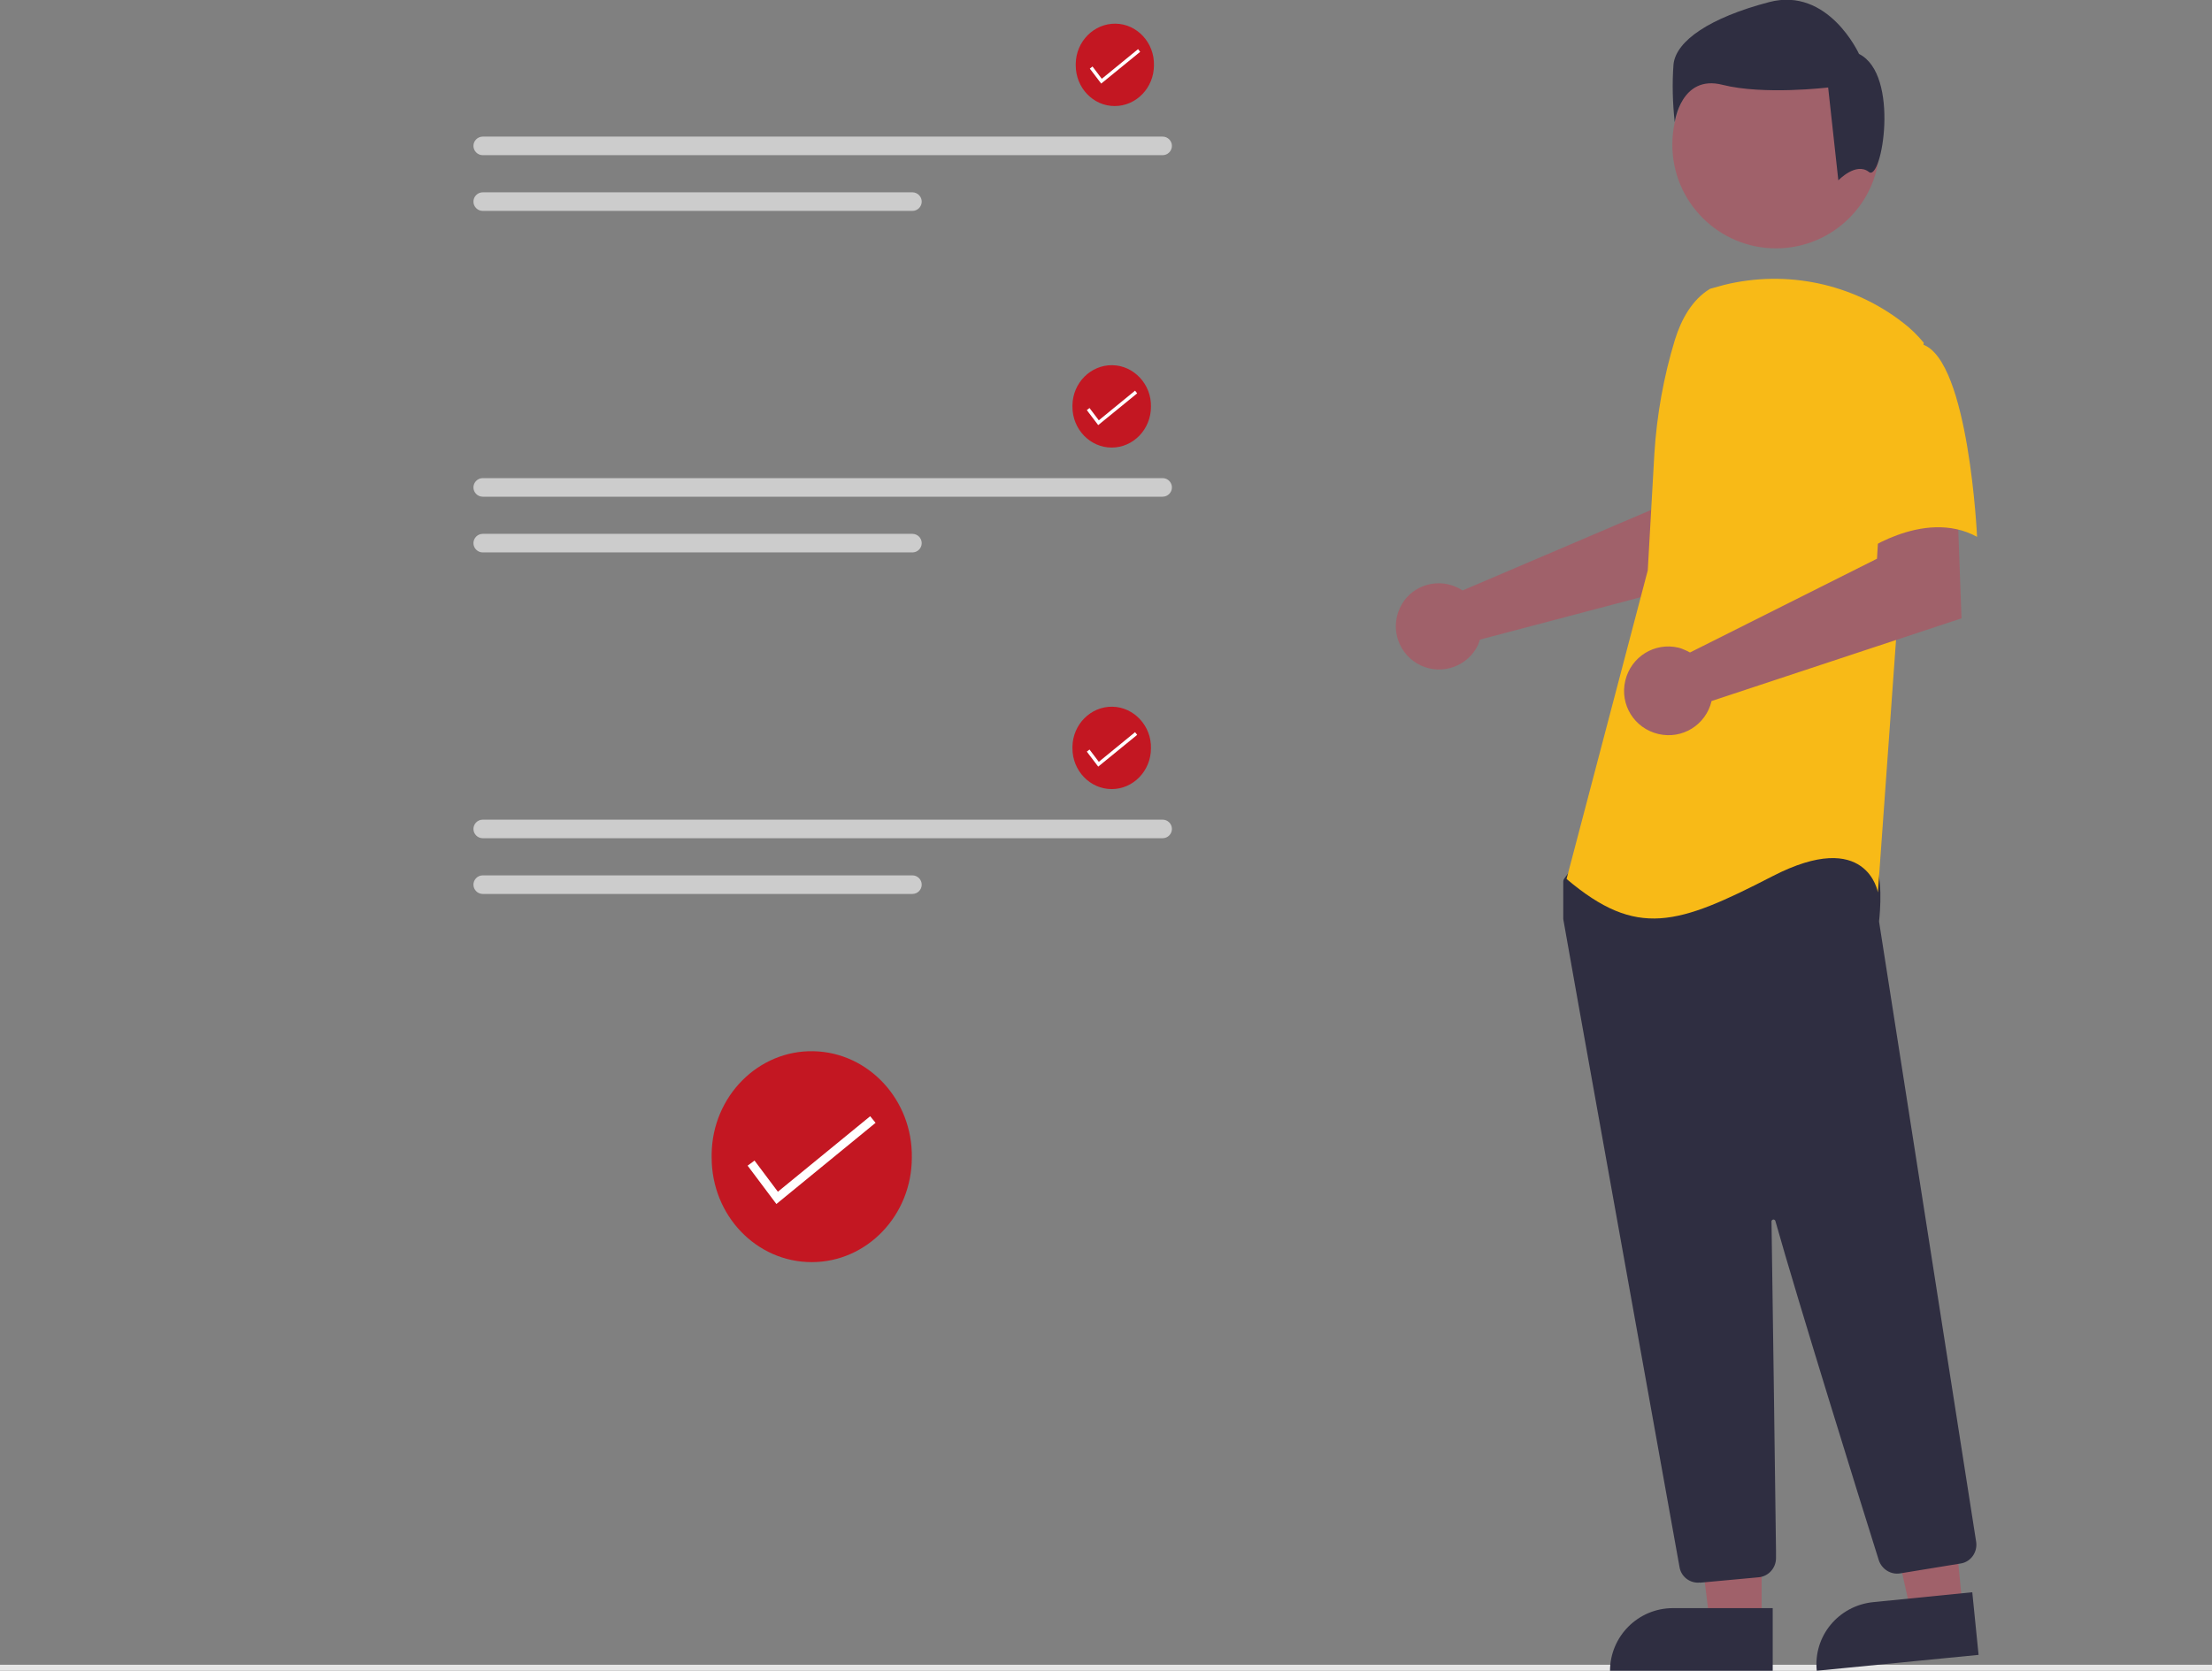 <?xml version="1.0" encoding="utf-8"?>
<!-- Generator: Adobe Illustrator 24.0.2, SVG Export Plug-In . SVG Version: 6.00 Build 0)  -->
<svg version="1.1" id="ae7b1516-7baa-4f85-8821-b2a97daeda5e"
	 xmlns="http://www.w3.org/2000/svg" xmlns:xlink="http://www.w3.org/1999/xlink" x="0px" y="0px" viewBox="0 0 738.2 557.7"
	 style="enable-background:new 0 0 738.2 557.7;" xml:space="preserve">
<rect x="0" y="0" width="738.2" height="557.7" fill="#808080" stroke="none"/>
<style type="text/css">
	.st0{fill:#C31722;}
	.st1{fill:#FFFFFF;}
	.st2{fill:#E6E6E6;}
	.st3{fill:#A0616A;}
	.st4{fill:#2F2E41;}
	.st5{fill:#F8BA17;}
	.st6{fill:#CCCCCC;}
</style>
<path id="a9afa624-d143-4da3-9790-afb66062e65a" class="st0" d="M304.3,386.4c0,19.2-14.9,34.9-33.4,34.9s-33.4-15.6-33.4-34.9
	c0-0.4,0-0.9,0-1.3c0.3-19.2,15.6-34.6,34-34.2S304.6,367.2,304.3,386.4L304.3,386.4z"/>
<path id="e3bc7ff1-d70c-4de9-8a31-9e1cd8f5d93e" class="st1" d="M259.1,401.9l-9.6-12.8l2.3-1.7l7.8,10.4l30.8-25.2l1.8,2.2
	L259.1,401.9z"/>
<rect id="a7b62467-cb6d-4a33-bede-3daf66fae9b8" y="555.7" class="st2" width="738.2" height="2"/>
<g id="a0df80b4-37f6-4e81-b192-ad058c9b46d3">
	<path id="ab0ed44f-d533-4992-a1b3-ca9ac72248ac" class="st3" d="M486.1,196c0.7,0.3,1.4,0.7,2,1.1l63.2-27l2.3-16.6l25.2-0.2
		l-1.5,38.2l-83.4,22c-0.2,0.6-0.4,1.1-0.6,1.7c-3.4,7.2-12,10.3-19.2,6.9c-7.2-3.4-10.3-12-6.9-19.2
		C470.4,195.9,478.9,192.7,486.1,196L486.1,196z"/>
	<path id="e96706e1-851e-4da2-ad9b-ad313a8c64fc" class="st3" d="M587.9,541.7h-17.3l-8.2-66.6h25.5L587.9,541.7z"/>
	<path id="b540b71d-0f03-4ed3-b276-b3415efc1443" class="st4" d="M558.3,536.8h33.3v21h-54.3C537.3,546.2,546.7,536.8,558.3,536.8
		L558.3,536.8L558.3,536.8z"/>
	<path id="b87c34d6-a0a3-40d8-a436-08cd71fc342e" class="st3" d="M655,536.8l-17.2,1.7l-14.7-65.5l25.4-2.5L655,536.8z"/>
	<path id="bb56473f-8578-4371-8d17-16b3f8ffc95c" class="st4" d="M625.1,534.8l33.1-3.3l2.1,20.9l-54,5.3
		C605.1,546.2,613.5,536,625.1,534.8L625.1,534.8z"/>
	<circle id="b06ede21-2df7-4399-95f3-667c473f6547" class="st3" cx="592.7" cy="48.3" r="34.6"/>
	<path id="e3edd339-fa60-4375-a5a7-b8711a5f77a0" class="st4" d="M566.7,528.3c-3.1,0-5.7-2.2-6.2-5.2
		c-8.9-49.6-38.1-211.8-38.8-216.3c0-0.1,0-0.2,0-0.3v-12.1c0-0.4,0.1-0.9,0.4-1.2l3.9-5.4c0.4-0.5,1-0.9,1.6-0.9
		c22-1,94-4.1,97.5,0.3l0,0c3.5,4.4,2.3,17.6,2,20.2l0,0.3l32.4,207c0.5,3.4-1.8,6.7-5.2,7.2l-20.2,3.3c-3.1,0.5-6.1-1.4-7.1-4.4
		c-6.3-20-27.2-87.2-34.5-113.2c-0.1-0.4-0.5-0.6-0.8-0.5c-0.3,0.1-0.6,0.4-0.5,0.7c0.4,24.8,1.2,88,1.5,109.9l0,2.4
		c0,3.3-2.5,6.1-5.8,6.4l-19.5,1.8C567.1,528.2,566.9,528.3,566.7,528.3z"/>
	<path id="fafafea0-d187-42ce-9adc-60692d5c21c2" class="st5" d="M570.7,96.4c-6,3.6-9.6,10.2-11.7,16.9
		c-3.8,12.4-6.1,25.3-6.9,38.2l-2.2,38.9l-27.1,103c23.5,19.9,37.1,15.4,68.7-0.9c31.6-16.3,35.2,5.4,35.2,5.4l6.3-87.7l9-95.8
		c-2-2.4-4.3-4.7-6.8-6.6c-16.9-13.2-39-17.8-59.8-12.7L570.7,96.4z"/>
	<path id="bcb42d09-5dc7-4cce-9178-bbabc9608de0" class="st3" d="M561.9,216.8c0.7,0.3,1.4,0.6,2.1,1l62.4-31.3l1-16.9l25.8-1.8
		l1.4,38.6L571.2,234c-1.9,8-9.8,12.9-17.8,11c-8-1.9-12.9-9.8-11-17.8c1.9-8,9.8-12.9,17.8-11C560.8,216.4,561.3,216.5,561.9,216.8
		L561.9,216.8z"/>
	<path id="a6b68414-708f-47b2-ba8b-69f9e74523ce" class="st5" d="M641.7,115c15.4,5.4,18.1,64.2,18.1,64.2
		c-18.1-9.9-39.8,6.3-39.8,6.3s-4.5-15.4-9.9-35.2c-3.3-11.4-0.6-23.6,7.2-32.5C617.3,117.7,626.3,109.6,641.7,115z"/>
	<path id="bcacc9ce-a4f2-4033-9198-64d9603f2d9b" class="st4" d="M623.7,57.4c-4.3-3.4-10.2,2.8-10.2,2.8l-3.4-31
		c0,0-21.5,2.6-35.3-0.9s-15.9,12.5-15.9,12.5c-0.7-6.4-0.9-12.9-0.4-19.4c0.9-7.8,12.1-15.5,31.9-20.7S620.4,18,620.4,18
		C634.2,24.9,628,60.9,623.7,57.4z"/>
</g>
<path class="st6" d="M161.1,45.6c-1.7,0-3.1,1.4-3.1,3.1c0,1.7,1.4,3.1,3.1,3.1H388c1.7,0,3.1-1.4,3.1-3.1c0-1.7-1.4-3.1-3.1-3.1
	l0,0H161.1z"/>
<path class="st6" d="M161.1,64.2c-1.7,0-3.1,1.4-3.1,3.1c0,1.7,1.4,3.1,3.1,3.1l0,0h143.4c1.7,0,3.1-1.4,3.1-3.1
	c0-1.7-1.4-3.1-3.1-3.1l0,0H161.1z"/>
<path id="baa6ea24-e79a-410b-95a0-90b7a92ae1c1" class="st0" d="M385.1,21.8c0,7.5-5.9,13.6-13.1,13.6S359,29.3,359,21.8
	c0-0.2,0-0.3,0-0.5c0.1-7.5,6.1-13.5,13.3-13.4S385.3,14.3,385.1,21.8L385.1,21.8z"/>
<path id="a0820f47-ad40-463a-872c-13bb80005143" class="st1" d="M367.5,27.9l-3.8-5l0.9-0.7l3.1,4.1l12.1-9.9l0.7,0.9L367.5,27.9z"
	/>
<path class="st6" d="M161.1,159.6c-1.7,0-3.1,1.4-3.1,3.1c0,1.7,1.4,3.1,3.1,3.1H388c1.7,0,3.1-1.4,3.1-3.1c0-1.7-1.4-3.1-3.1-3.1
	l0,0H161.1z"/>
<path class="st6" d="M161.1,178.2c-1.7,0-3.1,1.4-3.1,3.1c0,1.7,1.4,3.1,3.1,3.1h143.4c1.7,0,3.1-1.4,3.1-3.1c0-1.7-1.4-3.1-3.1-3.1
	l0,0H161.1z"/>
<path id="b63fc892-67cf-40d0-9003-f173040a559c" class="st0" d="M384.1,135.8c0,7.5-5.9,13.6-13.1,13.6s-13.1-6.1-13.1-13.6
	c0-0.2,0-0.3,0-0.5c0.1-7.5,6.1-13.5,13.3-13.4S384.3,128.3,384.1,135.8L384.1,135.8z"/>
<path id="b8e61bbe-38fc-40ac-ac8c-5bb63bac7af2" class="st1" d="M366.5,141.9l-3.8-5l0.9-0.7l3.1,4.1l12.1-9.9l0.7,0.9L366.5,141.9z
	"/>
<path class="st6" d="M161.1,273.6c-1.7,0-3.1,1.4-3.1,3.1c0,1.7,1.4,3.1,3.1,3.1H388c1.7,0,3.1-1.4,3.1-3.1c0-1.7-1.4-3.1-3.1-3.1
	l0,0H161.1z"/>
<path class="st6" d="M161.1,292.2c-1.7,0-3.1,1.4-3.1,3.1c0,1.7,1.4,3.1,3.1,3.1h143.4c1.7,0,3.1-1.4,3.1-3.1s-1.4-3.1-3.1-3.1l0,0
	H161.1z"/>
<path id="f67391c6-f0f4-4d09-a78c-675b0edf0c3b" class="st0" d="M384.1,249.8c0,7.5-5.9,13.6-13.1,13.6s-13.1-6.1-13.1-13.6
	c0-0.2,0-0.3,0-0.5c0.1-7.5,6.1-13.5,13.3-13.4S384.3,242.3,384.1,249.8L384.1,249.8z"/>
<path id="e94ecbaf-2ca7-4fd5-871d-ab097a8f2c0d" class="st1" d="M366.5,255.9l-3.8-5l0.9-0.7l3.1,4.1l12.1-9.9l0.7,0.9L366.5,255.9z
	"/>
</svg>
